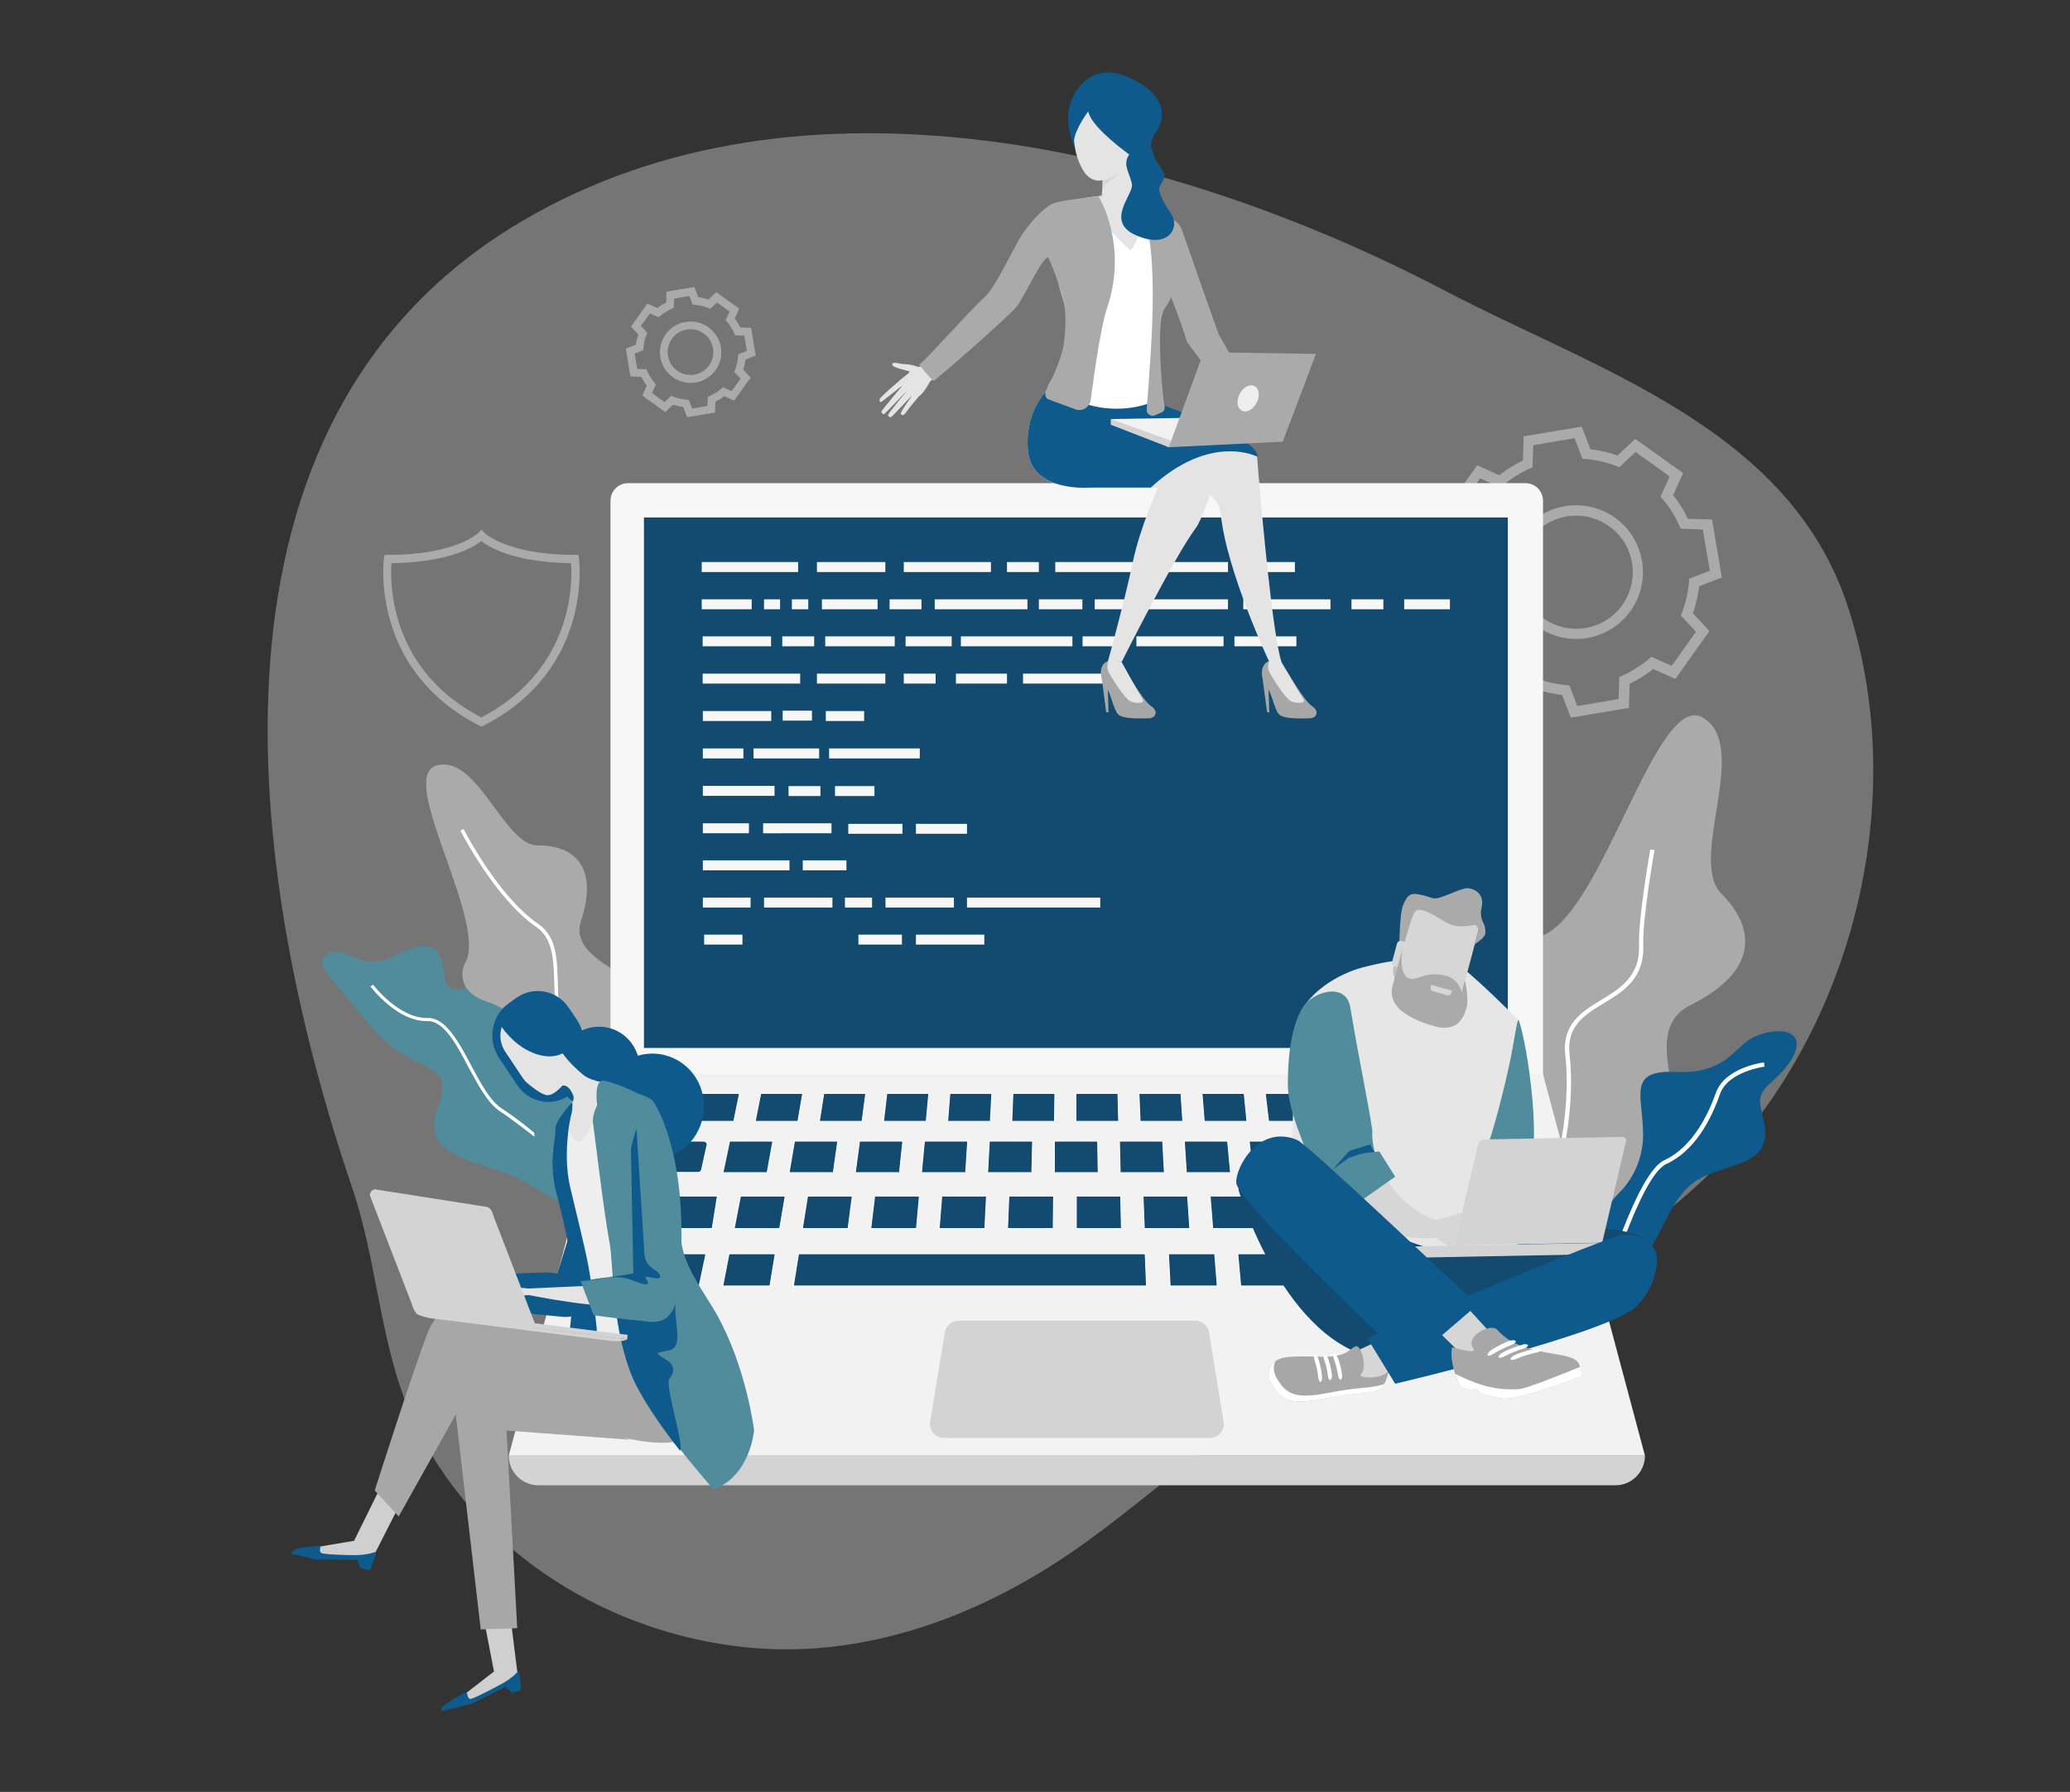 <svg xmlns="http://www.w3.org/2000/svg" enable-background="new 0 0 1123 972" viewBox="0 0 1123 972" id="DeveloperTeam"><rect x="0" y="0" width="1123" height="972" fill="#333333" stroke="none"/><switch><g fill="#201e43" class="color000000 svgShape"><path fill="#e6e6e6" d="M220.9 762.7c1.9 4.7 4 9.4 6.3 13.9 34.2 67.1 103.6 109.4 177.6 117 59.2 6 116.8-13.3 166.3-44.8 49.4-31.4 89-75.6 143.9-98.6 77.4-32.3 163.7-57.8 224.4-126.2 69-77.7 95.6-195.5 63.1-294.9-31.6-97-136.5-128.4-218-171.1C638 81.1 435.1 30 282.6 120.3 99.9 228.4 133.1 473.8 191 644.1c13.2 38.8 14.8 80.6 29.9 118.6z" opacity=".37" class="colorcce9ff svgShape"></path><path fill="#aaaaaa" d="m314.1 302.9-.3-1.9h-1.9c-37 0-49-11.9-49.1-12l-1.6-1.8-1.6 1.8c-.1.1-12 12-49.1 12h-1.9l-.3 1.9c-.1.6-7.9 60.2 51.9 90.8l1 .5 1-.5c60-30.6 51.9-90.2 51.9-90.8zm-9 36.9c-7.4 21.4-22.2 38-44 49.4-21.8-11.4-36.6-28-44-49.4-5.4-15.7-5.1-29.4-4.7-34.3 30.8-.4 44.5-8.6 48.7-12 4.2 3.3 17.9 11.6 48.7 12 .4 5 .7 18.6-4.7 34.3zM372.8 226.3l-2.1-5.5c-1.9-.2-3.7-.7-5.5-1.3l-4.3 4-12.4-8.9 2.4-5.4c-1.2-1.5-2.2-3.1-3-4.8l-5.9-.2-2.5-15.1 5.5-2.1c.2-1.9.7-3.7 1.3-5.5l-4-4.3 8.9-12.5 5.4 2.4c1.5-1.2 3.1-2.2 4.8-3l.2-5.9 15.1-2.5 2.1 5.5c1.9.2 3.7.7 5.5 1.3l4.3-4 12.4 8.9-2.4 5.4c1.2 1.5 2.2 3.1 3 4.8l5.9.2 2.5 15.1-5.5 2.1c-.3 1.9-.7 3.7-1.3 5.5l4 4.3-8.9 12.5-5.4-2.4c-1.5 1.2-3.1 2.2-4.8 3l-.2 5.9-15.1 2.5zm-8.6-11.6 1.2.5c2.2.9 4.6 1.4 7 1.6l1.3.1 1.8 4.7 8.3-1.4.2-5 1.2-.5c2.2-1 4.2-2.3 6.1-3.8l1-.8 4.6 2.1 4.9-6.8-3.5-3.7.5-1.2c.9-2.2 1.4-4.6 1.6-7l.1-1.3 4.7-1.8-1.4-8.3-5-.2-.5-1.2c-1-2.2-2.3-4.2-3.8-6.1l-.8-1 2.1-4.6-6.8-4.9-3.7 3.4-1.2-.5c-2.2-.9-4.6-1.4-7-1.6l-1.3-.1-1.8-4.7-8.3 1.4-.2 5-1.2.5c-2.2 1-4.2 2.3-6.1 3.8l-1 .8-4.6-2.1-4.9 6.8 3.5 3.7-.5 1.2c-.9 2.2-1.4 4.6-1.6 7l-.1 1.3-4.7 1.8 1.4 8.3 5 .2.5 1.2c1 2.2 2.3 4.2 3.8 6.1l.8 1-2.1 4.6 6.8 4.9 3.7-3.4zm10.4-7c-3.4 0-6.8-1.1-9.6-3.1-7.5-5.3-9.2-15.7-3.9-23.2 5.3-7.5 15.7-9.2 23.2-3.9 3.6 2.6 6 6.4 6.8 10.8.7 4.4-.3 8.8-2.8 12.4-2.6 3.6-6.4 6-10.8 6.8-1.1.1-2 .2-2.9.2zm0-29.1c-3.9 0-7.7 1.8-10.1 5.2-1.9 2.7-2.7 6-2.1 9.3.6 3.3 2.3 6.1 5 8 2.7 1.9 6 2.7 9.3 2.1 3.3-.6 6.1-2.3 8-5 1.9-2.7 2.7-6 2.1-9.3-.6-3.3-2.3-6.1-5-8-2.2-1.5-4.7-2.3-7.2-2.3zM852.2 389.3l-4.7-12.3c-5-.6-10-1.7-14.7-3.4l-9.6 9-26-18.5 5.4-12c-3.1-3.9-5.8-8.2-8-12.8l-13.1-.4-5.3-31.5 12.3-4.7c.6-5 1.7-10 3.4-14.7l-9-9.6 18.5-26 12 5.4c3.9-3.1 8.2-5.8 12.8-8l.4-13.1 31.5-5.3 4.7 12.3c5 .6 10 1.7 14.7 3.4l9.6-9 26 18.5-5.4 12c3.1 3.9 5.8 8.2 8 12.8l13.1.4 5.3 31.5-12.3 4.7c-.6 5-1.7 10-3.4 14.7l9 9.6-18.5 26-12-5.4c-3.9 3.1-8.2 5.8-12.8 8l-.4 13.1-31.5 5.3zm-20.8-22.1 1.6.6c5.3 2 10.9 3.3 16.6 3.8l1.8.2 4.3 11.2 22.4-3.8.4-12 1.6-.7c5.2-2.3 10.1-5.4 14.5-9.1l1.3-1.1 11 4.9 13.2-18.5-8.2-8.8.6-1.6c2-5.3 3.3-10.9 3.8-16.6l.1-1.8 11.2-4.3-3.8-22.4-12-.4-.7-1.6c-2.3-5.2-5.4-10.1-9.1-14.5l-1.1-1.3 4.9-11-18.5-13.2-8.8 8.2-1.6-.6c-5.3-2-10.9-3.3-16.6-3.8l-1.8-.1-4.3-11.2-22.4 3.8-.4 12-1.6.7c-5.2 2.3-10.1 5.4-14.5 9.1l-1.3 1.1-11-4.9-13 18.5 8.2 8.8-.6 1.6c-2 5.3-3.3 10.9-3.8 16.6l-.1 1.8-11.2 4.3 3.8 22.4 12 .4.7 1.6c2.3 5.2 5.4 10.1 9.1 14.5l1.1 1.3-4.9 11 18.5 13.2 8.6-8.3zm23.6-20.6c-7.3 0-14.6-2.2-21-6.7-16.3-11.6-20.1-34.3-8.5-50.6 11.6-16.3 34.3-20.1 50.6-8.5 16.3 11.6 20.1 34.3 8.5 50.6-7.1 9.9-18.3 15.2-29.6 15.2zm.1-66.9c-9.6 0-19.1 4.5-25 12.9-4.8 6.7-6.6 14.8-5.3 22.9 1.4 8.1 5.8 15.1 12.5 19.9 13.8 9.8 33 6.6 42.8-7.2 4.7-6.7 6.6-14.8 5.3-22.9-1.4-8.1-5.8-15.1-12.5-19.9-5.5-3.9-11.7-5.7-17.8-5.7zM365.3 614.3c-4.8-13.5-10.3-28.7-4.2-44.3 8.2-21-9.2-31.8-24.5-41.5-13.2-8.2-25.6-16-21.4-28.9 4.6-14 4.3-24.8-.9-31.9-4.4-6-12.2-9.2-22.6-9.1-8.3.1-15.7-10.1-23.6-20.8-9.3-12.6-18.8-25.6-30.8-22.7-2.1.5-3.8 1.7-4.8 3.6-4.2 7.9 2.4 26.7 9.5 46.7 7.6 21.6 16.3 46 10.6 56.4-6.2 11.4 5 21.8 16.9 32.9 12.6 11.7 26.9 25 23.1 41.7-3.6 15.6-4.4 21.4-2.2 24.8 1.7 2.7 5.2 3.3 10.5 4.3 3.6.7 8.2 1.5 13.8 3.3 24.1 7.5 31.1 23.1 31.2 23.3l.3.7.7-.1c11.6-1.8 18.4-5.1 21.6-10.4.2-.3.3-.6.5-.9 3.4-7.1.1-16.4-3.7-27.1z" class="colorffbe55 svgShape"></path><path fill="#508c9b" d="M303.7 584.5c4 6.2 6.9 11.6 6.6 19.2-.2 7.1-1.3 14.1-1.9 21.1-.1 1.5-.2 2.9-.3 4.3-2-1.7-3.9-3.4-5.9-5.1-.9-.1-1.8-.1-2.8-.1 2.8 2.3 5.7 4.8 8.5 7.3-.3 4.9-.4 9.8-.4 14.7 0 2.9-.1 6 .1 8.9-2.6-1.6-5.3-3.2-7.8-4.8-7.8-4.8-15.1-9.3-20.7-11.7-4.3-1.8-9.1-3.4-13.7-4.9-12-3.9-24.3-7.9-28.4-16.4-2.1-4.4-1.9-9.7.6-16.1 6.3-16.5.4-19.3-9.5-24.1-7.2-3.5-17-8.2-26.8-20.1-4.3-5.2-8.1-9.7-11.5-13.6-10.1-11.9-15.7-18.4-15-22.2.2-.9.7-1.7 1.7-2.5.5-.4 1.1-.8 1.9-1.2 3.8-2.1 7.6-.5 11.9 1.3 5.8 2.4 12.9 5.5 22.8.4 7.8-4 16.5-7.7 21.7-4.7 3.6 2 5.7 7.2 6.4 15.7.2 2.7 1.1 4.6 2.6 5.7 2.2 1.6 5.6 1.4 9.5.6 2.7 3.7 6.2 5.5 10.4 7 5.9 2.1 10.3 4 14.6 8.8 9.2 10.4 18.1 21 25.4 32.5z" class="color2a94f4 svgShape"></path><path fill="#ffffff" d="M271.8 601c-6-4-11.2-13.7-16.2-23.1-6.8-12.8-13.9-26-23.6-25.7-15.6.4-29.5-18-29.7-18.1l-1.3 1c.6.8 14.6 19.2 31 18.8 8.7-.2 15.6 12.5 22.1 24.9 5.1 9.5 10.4 19.4 16.7 23.7 3.8 2.5 10.8 7.6 19.1 14.1v-2.1c-7.3-6.1-13.8-10.7-18.1-13.5z" class="colorffffff svgShape"></path><path fill="#aaaaaa" d="M798.8 724.9s9-22.4-7.4-54.2c-16.5-31.8-29.8-26.9 9.9-51.4s.2-101.5 34-111.3c33.8-9.8 63.1-134.5 88.8-118.6 25.7 15.9-8.6 77 9.8 95.4 18.3 18.4 20.8 41.7-17.1 60.6-37.9 18.9 26.9 91.1-24.5 113.1s-36.6 108.3-93.5 66.4z" class="colorffbe55 svgShape"></path><path fill="#ffffff" d="M814.5 748.6c-.1-.3-5.6-28.9 11.9-65.9 17.8-37.7 26.3-78.9 22.8-110.3-1.9-17 9-23.6 19.5-30 10.4-6.3 21.1-12.9 20.5-29.6-.5-15.1 5.9-50.5 6.1-52l2.3.4c-.1.4-6.6 36.7-6.1 51.5.6 18.1-10.7 25-21.6 31.6-10.4 6.3-20.1 12.3-18.4 27.8 3.6 31.7-5 73.4-23 111.5-17.1 36.3-11.8 64.2-11.7 64.5l-2.3.5z" class="colorffffff svgShape"></path><path fill="#0e5a8c" d="M951 562.8c14.3-6.8 29.5-3.7 21.6 10.6-7.9 14.3-19.7 15.4-17.5 26.7 2.2 11.3 8 23.6-10.6 30.8-18.6 7.1-27.3 5.9-38.6 26.8-11.4 20.9-15.3 36.4-34.8 31.4-19.5-5.1-3.3-30.8 6.8-41.6 0 0 13.7-11.6 13.5-32.5-.2-20.9-8.8-34.9 18.2-33.5 27 1.2 31.7-14.1 41.4-18.7z" class="color0e538c svgShape"></path><path fill="#ffffff" d="M868 703.7c.8-2.7 19.6-67.4 35-74.4 15.7-7.2 24.2-26 27.9-36.5 4.8-13.7 25.3-16.4 26.1-16.5l.3 2.3c-.2 0-19.9 2.6-24.2 14.9-4.6 13.3-13.4 30.7-29.1 37.9-14.4 6.6-33.5 72.3-33.7 73l-2.3-.7zM372.7 651.6c-30.8-7.7-31.2-24.3-31.6-40.3-.3-13.1-.6-25.5-17.3-33.1-22.1-10.1-22.6-28.8-23.1-45.3-.4-12.3-.7-23.9-9.9-30.2-22.1-15.1-40.8-51.7-41-52.1l1.7-.9c.2.4 18.6 36.5 40.4 51.4 10 6.8 10.4 18.9 10.7 31.7.5 16.7 1 34.1 22 43.6 17.7 8.1 18.1 21.7 18.4 34.8.4 16 .8 31.2 30.2 38.5l-.5 1.9z" class="colorffffff svgShape"></path><path fill="#f7f7f7" d="M331.2 636.8h505.9V271.6c0-5.2-4.2-9.5-9.5-9.5H340.7c-5.2 0-9.5 4.2-9.5 9.5v365.2z" class="colorf7f7f7 svgShape"></path><path fill="#134b70" stroke="#ffffff" stroke-miterlimit="10" stroke-width=".5" d="M349.1 280.5h469.2v288.3H349.1z" transform="rotate(-180 583.685 424.607)" class="color0b4870 svgShape colorStrokeffffff svgStroke"></path><path fill="#f2f2f2" d="M837.1 582.7H331.4L276 789.6h616.4z" class="colorf2f2f2 svgShape"></path><path fill="#134b70" stroke="#ffffff" stroke-miterlimit="10" stroke-width=".5" d="M350.5 619h31.1c1.3 0 2.3 1 2 2.1l-3 13.5c-.2.8-1 1.4-2 1.4H347c-1.3 0-2.3-1-2-2.2l3.5-13.5c.2-.7 1-1.3 2-1.3zM395.8 619h23.5l-3.1 17.1h-24zM431 619h23.5l-2.4 17.1h-24zM466.3 619h23.5l-1.8 17.1h-24zM501.5 619H525l-1.1 17.1h-24zM536.7 619h23.5l-.4 17.1h-24zM818.7 619h-35.3l3.8 17.1h35.9zM771.7 619h-23.5l3.1 17.1h24zM736.5 619H713l2.4 17.1h24zM701.2 619h-23.5l1.8 17.1h24zM666 619h-23.5l1.1 17.1h24zM630.8 619h-23.5l.4 17.1h24zM572 619h23.5l.3 17.1H572zM340.2 648.8h49l-2.8 17.6h-50zM826.3 648.8h-60.6l3.4 17.6H831zM753.5 648.8h-24.2l2.7 17.6h24.8zM717.1 648.8h-24.2l2 17.6h24.8zM680.7 648.8h-24.2l1.4 17.6h24.7zM644.3 648.8h-24.2l.7 17.6h24.7zM332.8 680.1H383l-3.7 17.5h-51.1zM395.5 680.1h25.1l-2.9 17.5h-25.6zM433.2 680.1h188.1l.7 17.5H430.4zM633.9 680.1H659l1.4 17.5h-25.6zM671.5 680.1h25.1l2.1 17.5h-25.6zM709.2 680.1h25.1l2.7 17.5h-25.5zM746.8 680.1h25.1l3.4 17.5h-25.5zM784.4 680.1h50.2l4.6 17.5h-51.1zM608 648.8h-24.1v17.6h24.5zM571.6 648.8h-24.3l-.7 17.6h24.8zM535.2 648.8h-24.3l-1.4 17.6h24.8zM498.8 648.8h-24.3l-2.1 17.6h24.8zM462.4 648.8h-24.3l-2.8 17.6h24.8zM426 648.8h-24.3l-3.4 17.6H423zM351.6 608.3l4-15.2H367l-3.7 15.2zM378.4 593.1h22.8l-3.1 15.2h-23.3zM412.7 593.1h22.8l-2.6 15.2h-23.2zM446.9 593.1h22.8l-2 15.2h-23.2zM481.1 593.1h22.8l-1.4 15.2h-23.2zM515.3 593.1h22.8l-.8 15.2h-23.2zM549.5 593.1h22.8l-.2 15.2h-23.2zM583.7 593.1h22.8l.4 15.2h-23.2zM617.9 593.1h22.8l1 15.2h-23.2zM652.1 593.1H675l1.5 15.2h-23.2zM686.4 593.1h22.8l2.2 15.2h-23.2zM720.6 593.1h22.8l2.8 15.2H723zM754.8 593.1h22.8l3.4 15.2h-23.2zM789 593.1h22.8l4 15.2h-23.2z" class="color0b4870 svgShape colorStrokeffffff svgStroke"></path><path fill="#d3d3d3" d="M876.3 805.7H292.1c-8.9 0-16.1-7.2-16.1-16.1h616.4c0 8.9-7.2 16.1-16.1 16.1zM655.9 722.7c-.6-3.6-3.8-6.3-7.4-6.3H520c-3.7 0-6.8 2.7-7.4 6.3l-8 48.5c-.8 4.6 2.8 8.8 7.4 8.8h144.4c4.7 0 8.2-4.2 7.4-8.8l-7.9-48.5z" class="colord3d3d3 svgShape"></path><path fill="#f7f7f7" d="M380.7 304.9H433v5.4h-52.3zM447.7 345.2h37.7v5.4h-37.7zM491.3 345.2h25v5.4h-25zM381.3 446.6h25v5.4h-25zM521.3 345.2h60.5v5.4h-60.5zM381.3 426.3h38.9v5.4h-38.9zM435.5 466.7h23.7v5.4h-23.7zM381.3 466.7h47v5.4h-47zM381.3 486.9h25.9v5.4h-25.9zM443.2 304.9h37.1v5.4h-37.1zM443.2 365.4h37.1v5.4h-37.1zM424.6 385.5h15.9v5.4h-15.9zM408.8 406h35.6v5.4h-35.6zM449.8 406H499v5.4h-49.2zM381.3 385.7h37.1v5.4h-37.1zM381.3 406h22v5.4h-22zM448 385.7h20.8v5.4H448zM382 507h20.8v5.4H382zM381.2 345.2h37.1v5.4h-37.1zM414 446.6h37.1v5.4H414zM414.5 486.9h37.1v5.4h-37.1zM480.4 486.9h37.1v5.4h-37.1zM381.2 365.4h52.9v5.4h-52.9zM629.1 304.9h37.1v5.4h-37.1zM496.9 507H534v5.4h-37.1zM677.7 304.9h24.8v5.4h-24.8zM761.8 325.1h24.8v5.4h-24.8zM490.3 304.9h47.3v5.4h-47.3zM674.5 325.1h47.3v5.4h-47.3zM616.5 345.2h47.3v5.4h-47.3zM555 365.4h47.3v5.4H555zM669.7 345.2h33.6v5.4h-33.6zM572.5 304.9h47.3v5.4h-47.3zM518.6 365.4h27.7v5.4h-27.7zM496.9 446.9h27.7v5.4h-27.7zM546.3 304.9h17.3v5.4h-17.3zM490.3 365.4h17.3v5.4h-17.3zM733.2 325.1h17.3v5.4h-17.3zM380.7 325.1h27.1v5.4h-27.1zM453 426.4h21.4v5.4H453zM414.5 325.1h8.7v5.4h-8.7zM593.9 325.1h72.3v5.4h-72.3zM524.6 486.9h72.3v5.4h-72.3zM429.6 325.1h8.9v5.4h-8.9zM563.6 325.1h23.6v5.4h-23.6zM587.3 345.2h23.6v5.4h-23.6zM465.7 507h23.6v5.4h-23.6zM507.1 325.1h50.3v5.4h-50.3zM460.2 446.9h29.4v5.4h-29.4zM458.4 486.9h14.7v5.4h-14.7zM482.6 325.1h17.3v5.4h-17.3zM424.4 345.2h17.3v5.4h-17.3zM427.8 426.4h17.3v5.4h-17.3zM445.9 325.1h30.2v5.4h-30.2z" class="colorf7f7f7 svgShape"></path><path fill="#a7a7a7" d="M699.1 365.6s8.8 14.9 12.5 17.3c5 3.3 1.9 6.6-.5 6.7-2.4 0-14.6.9-17.3-2.2-2.7-3.1-4-12.2-6.5-14.6-2.5-2.4-5.1-11.9 1.2-14.2 5.5-2.1 10.6 7 10.6 7z" class="colorffb750 svgShape"></path><path fill="#e4e4e4" d="M695.2 359.1s10.1 17.5 11.8 20c1.7 2.6-3.3 2.6-6.4 1.4-3.1-1.2-10.9-13.7-12-16-1.3-2.7-.2-5.8-.2-5.8l6.8.4z" class="colorffe3ca svgShape"></path><path fill="#a7a7a7" d="m685 368.4 2.4 17.9 1.2.1-.4-12.9zM611.8 365.6s8.8 14.9 12.5 17.3c5 3.3 1.9 6.6-.5 6.7-2.4 0-14.6.9-17.3-2.2-2.7-3.1-4-12.2-6.5-14.6-2.5-2.4-5.2-12.2 1.2-14.2 5.6-1.8 10.6 7 10.6 7z" class="colorffb750 svgShape"></path><path fill="#e4e4e4" d="M608.5 359.1s9.5 17.4 11.3 20c1.7 2.6-3.3 2.6-6.4 1.4-3.1-1.2-10.9-13.7-12-16-1.3-2.7-.2-5.8-.2-5.8l7.3.4z" class="colorffe3ca svgShape"></path><path fill="#a7a7a7" d="m597.8 368.4 2.3 17.9 1.3.1-.4-12.9z" class="colorffb750 svgShape"></path><path fill="#e4e4e4" d="m572.8 229.9 79.6 36.3s8.9 2.9 9.9 12.8c3.1 30.8 26.1 79.6 26.1 79.6 7.4 3.6 6.8.5 6.8.5-4.7-15-10.3-76.6-12.4-101.3-.4-5.2-.7-8.8-.8-10 0-.8-.9-1.8-2.4-3-10.9-8.9-55.9-27.2-55.9-27.2-33.5-.9-50.9 12.3-50.9 12.3z" class="colorffe3ca svgShape"></path><path fill="#e4e4e4" d="M557.8 245.5c2.5 21.5 33.2 19.1 33.2 19.1h37.2s-9.8 21.8-13.6 40.1c-4 19.5-13.5 53.9-13.5 53.9s.6 1.2 7.4.5c0 0 29.2-58.2 40.4-72.9 2.4-3.1 9.3-20.3 10.5-30.5.4-3.4.2-6.1-1.1-7.2-1.3-1.1-4.3-3.1-8.2-5.6-11.7-7.4-31.9-18.7-43.2-21.2-15.1-3.4-39-9.8-39-9.8s-12.6 12.1-10.1 33.6z" class="colorffe3ca svgShape"></path><path fill="#0e5a8c" d="M583.1 79.7s-5.6-10.6-2.9-21.8c2.7-11.3 13.2-22.5 28.5-17.3 15.3 5.2 27.7 17 18.5 30.8-9.2 13.7 8.3 20 3.8 26.5-4.5 6.5-2.8 13.4-.9 14.9s8 6.9 7.3 13.4c-.7 6.4-29.7-18.7-29.7-18.7S592 75.6 583.1 79.7z" class="color0e538c svgShape"></path><path fill="#47caeb" d="M629.8 214.9s-2.3 11.2-61.8-2.9c0 0 19.9-6.6 61.8 2.9z" class="coloreb4747 svgShape"></path><path fill="#ffffff" d="M567.3 215.1c-.9 1.8-1.8 3.5-2.8 5.3 21.7.6 43.5 1.3 65.2 1.9-3.4-11.5-2.3-27.1-1.7-38.9.7-14.5 8.7-24.5 7.9-39.1 4.3.7 5 .8 9.3 1.5-6.6-18.8-8.8-28.1-29.3-35.3-6.7-2.4-11-2.8-18.2-2.2-23.7 2-30.8 2.2-42.5 23.7 18.2 2.9 15.2 9.4 20.7 27.6 2.7 8.8 5.5 18.7 4.1 28-1.4 9.1-12.7 19.2-12.7 27.5z" class="colorffffff svgShape"></path><path fill="#e4e4e4" d="M605.1 115c-9.7-1.8-7.6-7.2-7.6-7.2s.4-3 .6-6.9c0-1 .1-2 .1-3.1 0-1.6-.1-3.2-.3-4.8-.8-6.5 17.6-2.6 17.6-2.6s-1.1 13.2 1.5 17.1c2.5 4-2.2 9.4-11.9 7.5z" class="colorffe3ca svgShape"></path><path fill="#e4e4e4" d="M586.6 107.8s19.6 22.6 26.8 27.8c0 0 8.3-7.5 3.2-27.3 0 0-9.4-4.8-30-.5zM587.2 53.4S577 73 587.1 91.5s29.9-8.1 31.1-11.2c1.3-3.1 8.1-20.8-5.4-26.1-13.5-5.4-22.7-6.1-25.6-.8z" class="colorffe3ca svgShape"></path><path fill="#d6d6d6" d="M606.8 93.5s-1.8 3.9-8.7 7.4c0-1 .1-2 .1-3.1 0 0 4.7-.5 8.6-4.3z" class="colorfcd2b1 svgShape"></path><path fill="#e4e4e4" d="M504.1 197.5s-4.8 2.1-7.1 1.2c-2.3-1-5.8-1.2-6.9-1.2-1.5 0-6.2-1.7-6.1.2.1 1.8 7.6 3.1 9.1 3.7 1.5.6-4.6 3.9-5.2 5.4-.6 1.5 6.4 11.3 10.3 8.5 3.9-2.8 6-8.4 6.8-8.8.8-.4 2.9-1.9 2.9-1.9l-3.8-7.1z" class="colorffe3ca svgShape"></path><path fill="#e4e4e4" d="M488.7 205.9s-11.3 9.4-11.5 10.7c-.2 1.3.4 1.9 1.5 1 1.1-.8 11.2-8.8 11.2-8.8s-11.3 13.4-11.7 14.4c-.2.6.9 1.8 1.5 1.4.6-.4 12.7-13 12.7-13s-10.6 12.5-10.6 13.5c-.1.8 1.2 1.7 2.1.8.9-.9 11.4-11.9 11.4-11.9s-7.1 9.6-6.6 10.5c.3.5 1.2 1.6 2.9-.9s6.5-8.1 6.5-8.1l-9.4-9.6z" class="colorffe3ca svgShape"></path><path fill="#0e5a8c" d="M624.3 264.5H591s-30.7 2.5-33.2-19.1c-2.5-21.5 10.1-33.5 10.1-33.5s16.2 4.3 30.4 7.7c7.1-1.5 15.6-2.5 25.6-2.2 0 0 60 19.8 58.2 30.3 0 .1-25.1-13.3-57.8 16.8z" class="color0e538c svgShape"></path><path fill="#f2f2f2" d="m602.6 227.3 63.6-1-32.1 16.3z" class="colorf2f2f2 svgShape"></path><path fill="#ffffff" d="M622.4 219.1s-14.3 5.5-31.8.5l-.8-6.5 36.1 2-3.5 4z" class="colorffffff svgShape"></path><path fill="#d3d3d3" d="m634.1 242.6-31.5-12.2v-3.1l34 12.2z" class="colord3d3d3 svgShape"></path><path fill="#aaaaaa" d="M622.1 222.2c-.2 2.3 2.2 4 4.4 3.1l3.7-1.6c1.1-.5 1.8-1.6 1.6-2.8-1.5-9.6-4.8-47 0-53.5 1.8-2.4 2.9-4.5 3.5-6.3 3.2 8.2 7.1 18.8 8.7 24.5l30 40 10.1 2.6c-12.6-30.3-22.7-46.3-22.7-46.3-2-5.3-7.6-21.3-12.6-35.5-3.2-9-6-17.3-7.6-21.7-.8-2.3-2.3-4.2-4.4-5.4-4.7-2.8-12.4-7.2-19.4-10.6h-.1c-.2-.1-.4-.2-.7-.3 13.4 20.1 8.2 77.2 5.5 113.8 0-.1 0-.1 0 0zM572.5 110c-4.3.7-14.9 11-20.5 21.4-6.4 11.9-13 25.4-17.9 29.8-9 8.2-34.3 37.1-35.5 36.4-.5-.3 6.9 8.6 7.9 9 .5.2 41.5-35.4 45.5-40.8 3.7-5.1 13.7-26.7 16.7-26.2.2.5 3.9 8.4 7.3 19.9.1.2.1.4.2.6 2.4 8 2.2 16.8.9 26.6-1 7.4-6.5 19.5-9.8 25.4-.4.7-.3 2.1.1 3.1.3.6.6 1.1 1.1 1.3l12.1 4.5 2.8 1c2 .8 4.2.4 5.8-.8 1.3-.9 2.3-2.4 2.5-4.2 2.7-20.6 6.1-41.7 8.8-49.6 11.9-34.8-4.6-61-4.6-61s-19.6 2.2-23.4 3.6z" class="colorffbe55 svgShape"></path><path fill="#aaaaaa" d="M634.1 242.6 653 191l60.9 1-18 47.6z" class="colorffbe55 svgShape"></path><path fill="#eeeeee" d="M672.5 213.8c-1.9 3.7-1.3 7.8 1.3 9 2.6 1.3 6.1-.7 8-4.4 1.9-3.7 1.3-7.8-1.3-9-2.6-1.3-6.2.7-8 4.4z" class="colorf2f0f0 svgShape"></path><path fill="#0e5a8c" d="M635.5 116.3c-4.5-6.8-7.7-12.2-8.1-21.9-.3-6.4-1.7-15.1-6.1-19.4 4.6-12-.8-15.6-3-19.5-2.7-4.9-22.7-16.7-30.6-4.3-7.9 12.3-5.1 25.2-5.1 25.2.8-6.8 7.8-16 7.8-16 1.1 7.1 15.8 18.7 22.2 23.4-.1.1-.2.3-.2.4-3.6 5.2.9 10.4 1.7 15.9.8 5.5-15.1 20.3 2.6 27.7 17.7 7.5 23.3-4.8 18.8-11.5zM313.6 698.8s-.4 4.2-20 4.2-48.1-5.1-48.1-5.1l45.5-4.4s17.5-.9 22.6 5.3z" class="color0e538c svgShape"></path><path fill="#0e5a8c" d="M263.7 700.3c-11.1 0-15.8 5.7-20.2 7.5-4.4 1.8-8.8 4.5-8.8 4.4 2.5-4.9 6-5 7.8-6.6 1.8-1.6 1.3-.8-2.6-1.1-2.2-.2-6.2 3.9-9 6.2-2.5 1.9-4 2.1-4 2.1s2.9-4.1 6.5-7.4c4.4-4 9.9-7.3 11.2-7.9 2.4-1 9.8-1.2 15-.5 6 .8 12.1 3.3 4.1 3.3z" class="color0e538c svgShape"></path><path fill="#0e5a8c" d="M245.3 697.7s-8.5 2.2-10 3.4c-1 .8-5.4 5.5-5.4 5.5s3.2-.5 5-2.3c1.9-1.9 10.4-6.6 10.4-6.6zM297.5 690.2s21.4 1.4 19.9 14.6c-.8 7.5-5.7 10.1-12.2 9.5-12-1-25.6-2.8-25.6-2.8l-6.1-20.5 24-.8z" class="color0e538c svgShape"></path><path fill="#0e5a8c" d="m302 692 21-67.7s3.1-9.9 8.2-8.1c7.3 2.7 3.7 10.8 3.1 15.6-1.3 9.8-.4 14.1-7.2 37.7-4.2 14.6-7.8 31.4-11.4 41-2.5 6.6-6.8-2.9-13.3-5.5-12.2-4.9-.4-13-.4-13zM303.6 587.5c4.1 11.8 16.8 17.9 28.5 13.6 11.6-4.3 17.8-17.4 13.7-29.2-4.1-11.8-16.8-17.9-28.5-13.6-11.6 4.3-17.8 17.4-13.7 29.2z" class="color0e538c svgShape"></path><path fill="#0e5a8c" d="M280.6 588.6c6.4 9.6 19.2 12 28.5 5.4l-1.3-11.3c9.3-6.7 11.6-19.9 5.2-29.5l-4.4-6.5c-6.4-9.6-19.2-12-28.5-5.4l-4.2 3c-9.3 6.7-11.6 19.9-5.2 29.5l9.9 14.8z" class="color0e538c svgShape"></path><path fill="#e4e4e4" d="M272.2 557.1c1.1 1.6 2.3 3.1 3.7 4.6 9.2 10 21.5 13.8 29.3 9.7 3.6 4.9 7.7 8.8 11.4 11.8 4.3 3.5 15.3 4.9 15.3 4.9 6.4 7-17.6 47.9-19.3 47.7-3.5-.3-8-22.9-4.7-31.1 1.5-3.7 3.9-8.1 3.2-10.1-2.5-6.9-6-5.7-6-5.7s-4.6 5.4-8.2 5.2c-3.7-.3-10.1-6.1-10.4-6.2-1.1-.9-2.1-2-3-3.3l-9.6-14.4c-2.5-4-3.1-8.8-1.7-13.1z" class="colorffe3ca svgShape"></path><path fill="#eeeeee" d="M345.6 729.4s-7.8 9.4-10.2 10.4c-3.2 1.4-13-1.6-13-1.6s-2.6-43.1-5.6-59.9c-3-16.8-7.4-21.2-7.6-26.5-.3-8.5-7.4-11.9-6.2-18.5 1.2-6.6 3.3-30.2 4-27.1 6.1 26.8 13.6 4.5 15.3 1 .9-1.9 23.3 122.2 23.3 122.2z" class="colorf2f0f0 svgShape"></path><path fill="#0e5a8c" d="M310.1 598.2s-9.5 10.4-8.8 14.5c.6 4.1-4.1 16.9.6 34.7 5.3 20.3 8.1 34.1 9.1 47.4 1 13.3-3.5 25.5-1.7 41.8 1.4 12.8 4.3 13.5 4.3 13.5s5.7 1.4 9.7-3.6c4-4.9-2-48.5-4-59.3-2-10.9-8.4-36.3-10.1-43.8-2.1-9.2-1.7-18.6-1.6-21.3.5-9.5 1.7-15.4 2.7-19 .1-.5.6-6.1-.2-4.9zM326.7 610.4c5.2 15 21.4 22.7 36.2 17.2 14.8-5.5 22.6-22.1 17.4-37.1-5.2-15-21.4-22.7-36.2-17.2-14.8 5.4-22.6 22.1-17.4 37.1z" class="color0e538c svgShape"></path><path fill="#cfcfcf" d="m275.8 868.2 5.3 42.3-23 10.9-12.7 2.8 22.6-17.5-7.4-38.2z" class="colorfcbaa2 svgShape"></path><path fill="#0e5a8c" d="m282.6 916.9-5 1.3-3.4-3.1-18.4 9.2-16.3 3.9s-.2-1.3.3-2c2-2.7 13.5-8.6 13.5-8.6s.2 3.9 1.8 4c1.6.1 15.7-7.3 19-9.3 5.6-3.5 6.7-5.8 7.1-5.5 1.2.6 1.4 10.1 1.4 10.1z" class="color0e538c svgShape"></path><path fill="#cfcfcf" d="m220.3 809.4-18.3 36-25.2-1.2-12.6-3.7 27.9-4.7 15.2-30.8z" class="colorfcbaa2 svgShape"></path><path fill="#0e5a8c" d="m200.5 851.8-5-1.2-1.6-4.4-22.7-.3-13.5-3.2s1.6-1.8 2.6-2.3c3-1.3 13.7-1.9 13.7-1.9s-1.1 3.1.3 3.9c1.4.9 17 1.4 20.8 1.1 6.6-.5 8.5-1.9 8.7-1.5.7 1.4-3.3 9.8-3.3 9.8z" class="color0e538c svgShape"></path><path fill="#a7a7a7" d="m353.8 701.7-13.6 6.1.1 18.7-93.7-15.3s-8.9-2.9-14.6 11.8c-8.1 20.8-28.7 85.5-28.7 85.5l13 14.1 40.9-73.1s83.8 40.7 111.4 31.9c10.6-3.4 18.7-22.8 17.2-42.4-1.2-15.4-4.2-29.5-4.2-29.5l-27.8-7.8z" class="colorffb750 svgShape"></path><path fill="#a7a7a7" d="m341.9 781-67.1-5 5.8 107.2-19.8.7-14.6-125.6s3.9-18.7 16.7-15.9c12.9 2.9 43.9 27.5 79 38.6z" class="colorffb750 svgShape"></path><path fill="#508c9b" d="M387.1 807.9s-35.2-39.5-44.3-61.8c-10.9-26.7-10-60.2-12-71.3-3.7-20.4-8.2-60-9-64.9-.9-4.9 2.2-10.4 2.2-10.4s-2.3-14.8 4.3-13.2c9.5 2.3 18.9 7.5 22.2 9.1 6.2 2.8 18.9 77.4 19.6 81 2.6 13 12.1 24.8 18.9 36.9 16 28.7 20.1 62.6 20.1 62.6s-2 24.8-22 32z" class="color2a94f4 svgShape"></path><path fill="#e4e4e4" d="M350.8 704.6s-.3 4.8-22.7 3.7c-22.4-1.2-55.2-8.7-55.2-8.7l51.9-2.4s19.9.1 26 7.4z" class="colorffe3ca svgShape"></path><path fill="#e4e4e4" d="M290.5 702.2c-10.7-.2-15.3 5.3-19.5 7-4.2 1.7-8.5 4.2-8.5 4.2 2.4-4.7 5.8-4.8 7.6-6.3 1.7-1.5 1.3-.7-2.5-1.1-2.2-.2-6 3.7-8.7 5.9-2.4 1.9-3.9 2-3.9 2s2.8-4 6.3-7.2c4.3-3.8 9.5-7 10.8-7.5 2.3-.9 9.4-1 14.5-.2 5.7.8 11.6 3.4 3.9 3.2z" class="colorffe3ca svgShape"></path><path fill="#e4e4e4" d="M272.6 699.3s-8.2 2-9.6 3.1c-1 .8-5.2 5.3-5.2 5.3s3-.5 4.8-2.2c1.8-1.6 10-6.2 10-6.2z" class="colorffe3ca svgShape"></path><path fill="#0e5a8c" d="m332.9 699.3 33.2-17.5s.1 21.2.3 29.3c.2 8.1 3.6 19.5-2.8 21.2-6.4 1.7-9.7.8-3.1 4.7 6.6 3.8 5.1 7.8 2.6 11.1-2.5 3.3 8.4 36.9 5.8 38.8-10.3-13-21.4-29.1-26.2-40.8-6.1-15.2-8.5-32.6-9.8-46.8z" class="color0e538c svgShape"></path><path fill="#508c9b" d="m343.6 690.8-1.3-67.6s.1-21.1.5-27.3c.4-6.4 11.3 1.1 11.3 1.1s15.3 20.7 15.6 70.6c.2 33.4-1.6 50.8-17 49.4-14.3-1.3-30.6-3.5-30.6-3.5L315 695l28.6-4.2z" class="color2a94f4 svgShape"></path><path fill="#d3d3d3" d="m340.2 726.5-114.3-14.3.3-2.4 114.3 14.3z" class="colord3d3d3 svgShape"></path><path fill="#d3d3d3" d="M290.1 717.7c-.2 1.9-1.7 3.3-3.3 3.1l-58.6-7.3c-1.6-.2-3.6-1.7-5-6.7l-22.6-58.5c.3-2.4 2.2-3.6 3.8-3l59.9 9.4c1.6.6 2.7 2 3.3 4.6l22.5 58.4z" class="colord3d3d3 svgShape"></path><path fill="#d3d3d3" d="m282.7 719.3.6.1 57.2 7.2c-2.2.9-5.7 1.2-9.6.7l-47.9-6-.6-.1-47.9-6c-3.9-.5-7.2-1.7-9.2-3l57.4 7.1z" class="colord3d3d3 svgShape"></path><path fill="#0e5a8c" d="m343.6 690.8-1.3-67.6s1-5.7 3-10.8c.5 7.4 3.9 60.7 4.3 67.7.5 7.6 6.7 8.4 8 10.9 1.4 2.4.2 2.9-4.4 2-4.5-1-2.9-.2-1.9 2.2 1 2.5-1.5 1.8-10.3-1.4-6.4-2.3-18.7 0-24.9 1.4l27.5-4.4z" class="color0e538c svgShape"></path><path fill="#e6e6e6" d="M738.8 524.9c-11 2.9-31.3 13.1-35.6 30.6-6.4 26.3 6.4 64.8-13.8 102.6-6.5 12 111.7 28.2 111.7 28.2l22.8-132.8s-28.5-28.8-34.3-30.8c-12.1-4-28.8-3.6-50.8 2.2z" class="colorcce9ff svgShape"></path><path fill="#508c9b" d="M824 553.6c4.1 10.6 14.5 73.7 2.9 88.6-1.3 1.7 6 4.4 4.7 12.2-.2 1.3-2.4 7.6-2.4 7.6l-9.4 2.5-20.5-23.7s8.3-12.9 19.2-61.8c3.2-14.4 4.6-27.8 5.5-25.4z" class="color2a94f4 svgShape"></path><path fill="#d6d6d6" d="M746.4 629s9.9 26.1 33.8 33.1c4.1 1.2 6.7 5.8 4.7 7.3-2.6 1.9-6 2.3-12 2.3-12.5 0-29.5-4-41.2-15.8-17.4-17.4-22.9-25.4-21.1-34.1 1.6-8.9 35.8 7.2 35.8 7.2z" class="colorfcd2b1 svgShape"></path><path fill="#508c9b" d="M706.6 546.7c-5.1 8.6-8 22.4-7.9 42.2 0 15.3 12.8 40.4 14.7 48.1.3 1.3 1.1 6.8 1.1 6.8l14.1 14.4 28.3-19.9-8.6-13.7-2.6.3s-1.6-7.6-1.2-10.5c.4-2.9-7.8-42.4-11.9-67.7-2.3-14.7-21-8.5-26 0z" class="color2a94f4 svgShape"></path><path fill="#0e5a8c" d="m732 624.3 8.3-2.6 3.4-.9c.2 2.4 2.2 4 2.2 4l-6.5.8-7.5 2.4-8.8 6.3 8.9-10z" class="color0e538c svgShape"></path><path fill="#d6d6d6" d="m778.4 662 14.4-4.1s4.1 5.7 3.3 7.1c-.8 1.4 0 9.8 0 9.8l-7 6.2-5.7-2s-.4-2.6 1.5-2.8c2-.3-1.3-1.7-2.3-2.3-1-.7-9.3-5.1-4.2-11.9z" class="colorfcd2b1 svgShape"></path><path fill="#bebebe" d="M756.2 523.6c-1.6 4.7.8 10 5.4 11.6l8.2 3c4.6 1.7 9.6-.9 11.2-5.6l7.3-21.6c1.6-4.7-.8-10-5.4-11.7l-8.2-3c-4.6-1.7-9.6.9-11.2 5.6l-7.3 21.7z" class="colorff957e svgShape"></path><path fill="#d6d6d6" d="M792 542.6c-.8 3.1-4 5-7 4.1l-24.7-7.1c-3-.9-4.8-4.1-4-7.3l10.1-37.9c.8-3.1 4-5 7-4.1l24.7 7c3 .9 4.8 4.1 4 7.3l-10.1 38z" class="colorfcd2b1 svgShape"></path><path fill="#aaaaaa" d="M804.8 500.8c.2-.2-2.3-3-1-8.5 1.7-7.4-3.8-10.4-7.9-10.5-2.4-.1-10.5 3.8-14.8 5.1-4.3 1.3-3.9-.4-11.7-1.8-5.2-1-6.4 1.9-8.2 5.9-1.8 4.1-2 19.7-2 19.7.7 1 1.8 1.8 2.5 1s3.5-13.3 5.8-17c2.2-3.7 11.2 2.2 16.1 5.1 4.8 2.9 9.1 3.4 16.8 1.8.9 1 1.7 2.1 1.7 2.6 0 1-2.2 8.1-2.2 8.1s4.3-2.7 5.5-4.8c.6-.7.8-4.1-.6-6.7z" class="colorffbe55 svgShape"></path><path fill="#d6d6d6" d="M764.1 524.4c-.3 1-1.3 1.7-2.3 1.4l-5.3-1.5c-1-.3-1.6-1.4-1.3-2.4l2.7-10.1c.3-1 1.3-1.7 2.3-1.4l5.3 1.5c1 .3 1.6 1.4 1.3 2.4l-2.7 10.1z" class="colorfcd2b1 svgShape"></path><path fill="#aaaaaa" d="M760.8 514.8s-4 14.9-5.3 19.9c-1.2 4.5-2.1 14.9 22.4 21.9 14.5 4.1 16.9-7.1 17.9-10.7.7-2.8-.1-11.9-1.2-13.9 0-.1-1.6 6.2-1.6 6.2s-1.4-6.9-8.3-8.8c-11.1-3.2-15.5 2.9-20.3 1.3-3.8-1.3-4.9-8.5-3.6-15.9z" class="colorffbe55 svgShape"></path><path fill="#d6d6d6" d="m777.5 537.7 7.6 2.2c1 .3 2.1-.3 2.3-1.4l.3-1.1-11.3-3.2-.3 1.1c-.2 1.1.4 2.1 1.4 2.4z" class="colorfcd2b1 svgShape"></path><path fill="#134b70" d="M898 689.2c-3.5 10.1-65.1 47.2-85.8 45l-62.3 3.1c-52.9-6.7-78-91.9-78-91.9 2.1-21.4 54.3 9.6 72.9 19.2 29.4 15.2 48.1 16 48.1 16 19.7 2.1 42.5-13.7 67.4-14.2 27.3-.7 43.3 6.9 37.7 22.8z" class="color0b4870 svgShape"></path><path fill="#d3d3d3" d="M762.6 679c0-.1 0-.1 0 0v-2.8l107.1-2V677l-.3.5c-1.3 2.4-3.8 2.8-6.6 2.9l-93.2 1.8c-2.8.1-5.3-.3-6.7-2.6l-.3-.6z" class="colord3d3d3 svgShape"></path><path fill="#d3d3d3" d="M788.4 678.9s0 .1 0 0l-.3.5c-.4.6-.9 1.1-1.5 1.4l-16.3.3c-2.7.1-5.1-.2-6.5-2.1l-.3-.4-.1-.1v-1.3l24.8-.5.2 2.2zM802.9 677.9l53.5-1V675l-53.6 1.1zM789 675.6l12.9-54.8c.3-1.4 1.7-2.6 3.1-2.7l75.2-1.4c1.4 0 2.2 1.1 1.9 2.6l-12.9 54.8-80.2 1.5z" class="colord3d3d3 svgShape"></path><path fill="#d6d6d6" d="M740.5 751.4c7.4 1.3 13.1-7.6 13.1-7.6l19.2-15.6-4.1-10.6-37.4 17.4s1.7 15.1 9.2 16.4z" class="colorfcd2b1 svgShape"></path><path fill="#a7a7a7" d="M753.5 743.2s0 .9-1.4 5-3.2 5.5-5 6.1c-7.2 2.2-12.3 1.1-29.5 4.5s-22.4.8-27.4-7.4c-5-8.2.2-14.7 8.6-15.3 12.1-.9 18.9.5 25.2-.5 6.6-1 7-2.6 10.9-5.1 3.6-2.3 7 11.5 3.6 14.7-3.1 2.8 12.5 3.2 15-2z" class="colorffb750 svgShape"></path><path fill="#ffffff" d="M749.9 751.1c-7.1 2.2-12.3 1.1-29.5 4.5s-22.4.8-27.4-7.4c-2.3-3.8-2.4-7.2-1.1-9.8-3.8 2.7-5.1 7.4-1.7 13 5 8.2 10.2 10.8 27.4 7.4 17.2-3.4 22.4-2.3 29.5-4.5 1.4-.4 2.8-1.4 4-3.7-.4.2-.8.4-1.2.5z" class="colorffffff svgShape"></path><path fill="#d0d0d0" d="M753.5 743.5v-.2c0 .1-.1.2-.2.3.1-.1.2-.1.2-.1z" class="colore9d6b8 svgShape"></path><path fill="#ffffff" d="M716.4 749.6c-.5.2-1-.9-1.2-2.4-.3-3.1-1-6.1-2-9.2-.5-1.5-.5-2.8.1-3 .6-.2 1.6.9 2 2.4 1 3 1.6 6.1 1.9 9.1.2 1.5-.3 2.9-.8 3.1zM721.7 748.6c-.6.1-1.1-.9-1.3-2.3-.3-2.9-1-5.8-2-8.6-.5-1.4-.5-2.6.2-2.7.6-.1 1.6 1 2.1 2.4.9 2.8 1.6 5.7 1.9 8.5.1 1.4-.3 2.6-.9 2.7zM727.3 748.4c-.6.1-1.2-1-1.4-2.5-.5-3-1.2-5.9-2.3-8.9-.5-1.5-.5-2.7.1-2.7.7 0 1.7 1.1 2.2 2.6 1.1 2.9 1.8 5.9 2.2 8.8.2 1.4-.2 2.6-.8 2.7z" class="colorffffff svgShape"></path><path fill="#0e5a8c" d="M741.8 725.9s131.7-56.1 139.2-56.2c25.4-.2 19.6 26.4 6.7 39-15.2 14.8-130.8 41.9-130.8 41.9l-15.1-24.7z" class="color0e538c svgShape"></path><path fill="#d6d6d6" d="m794 735.7-36-35.4 15.4-15.7 39.2 42.8z" class="colorfcd2b1 svgShape"></path><path fill="#0e5a8c" d="M801.4 707.9s-91.5-86.9-97.6-89.5c-20.9-8.8-33.8 15.1-33.1 23.4 1 10.7 93.9 97.7 93.9 97.7l36.8-31.6z" class="color0e538c svgShape"></path><path fill="#a7a7a7" d="M855.6 738.4c2.1 2 2.5 8.1 2.5 8.1s-30.5 12-41.2 12.2c-2.8.1-7.8-1.1-12.6-2.5-.8-.2-2.7-2.4-3.5-2.6-1.5-.4-1.8 1-3 .6-3.2-1.1-5.6-2-5.7-2.2-6.5-14.2-4.3-21.2-4.3-21.2s14 4.2 11.6.9c-5.1-7 9.6-14.1 12.8-10.4 13.2 14.9 37.2 11.2 43.4 17.1z" class="colorffb750 svgShape"></path><path fill="#ffffff" d="M857.3 741.4c-9.4 3.9-29.1 11.8-33 12.1-16.1 1.2-27.3-4.7-34.8-8.2.7 2 1.5 4.3 2.6 6.7.1.2 2.4 1.1 5.7 2.2 1.3.4 1.6-1.1 3-.6.8.2 2.6 2.4 3.5 2.6 4.8 1.4 9.8 2.5 12.6 2.5 10.7-.2 41.2-12.2 41.2-12.2s0-2.8-.8-5.1zM835.8 732.2c.3.6-.9 1.2-2.6 1.6-3.5.7-6.9 1.8-10.3 3.2-1.7.7-3.2.9-3.4.3-.2-.6.9-1.7 2.6-2.4 3.3-1.4 6.8-2.4 10.2-3.1 1.6-.5 3.2-.2 3.5.4zM828.9 729.7c.3.6-.9 1.4-2.6 1.9-3.4 1-6.7 2.4-10 4.1-1.6.8-3.1 1.1-3.3.5-.2-.6.9-1.9 2.5-2.7 3.2-1.6 6.5-3 9.9-3.9 1.7-.7 3.3-.5 3.5.1zM822.3 727.5c.2.6-.9 1.5-2.5 2.1-3.3 1.3-6.5 2.9-9.6 4.8-1.5 1-2.9 1.3-3.1.6-.2-.6.8-2 2.4-3 3.1-1.9 6.3-3.5 9.5-4.7 1.6-.5 3.1-.4 3.3.2z" class="colorffffff svgShape"></path></g></switch></svg>